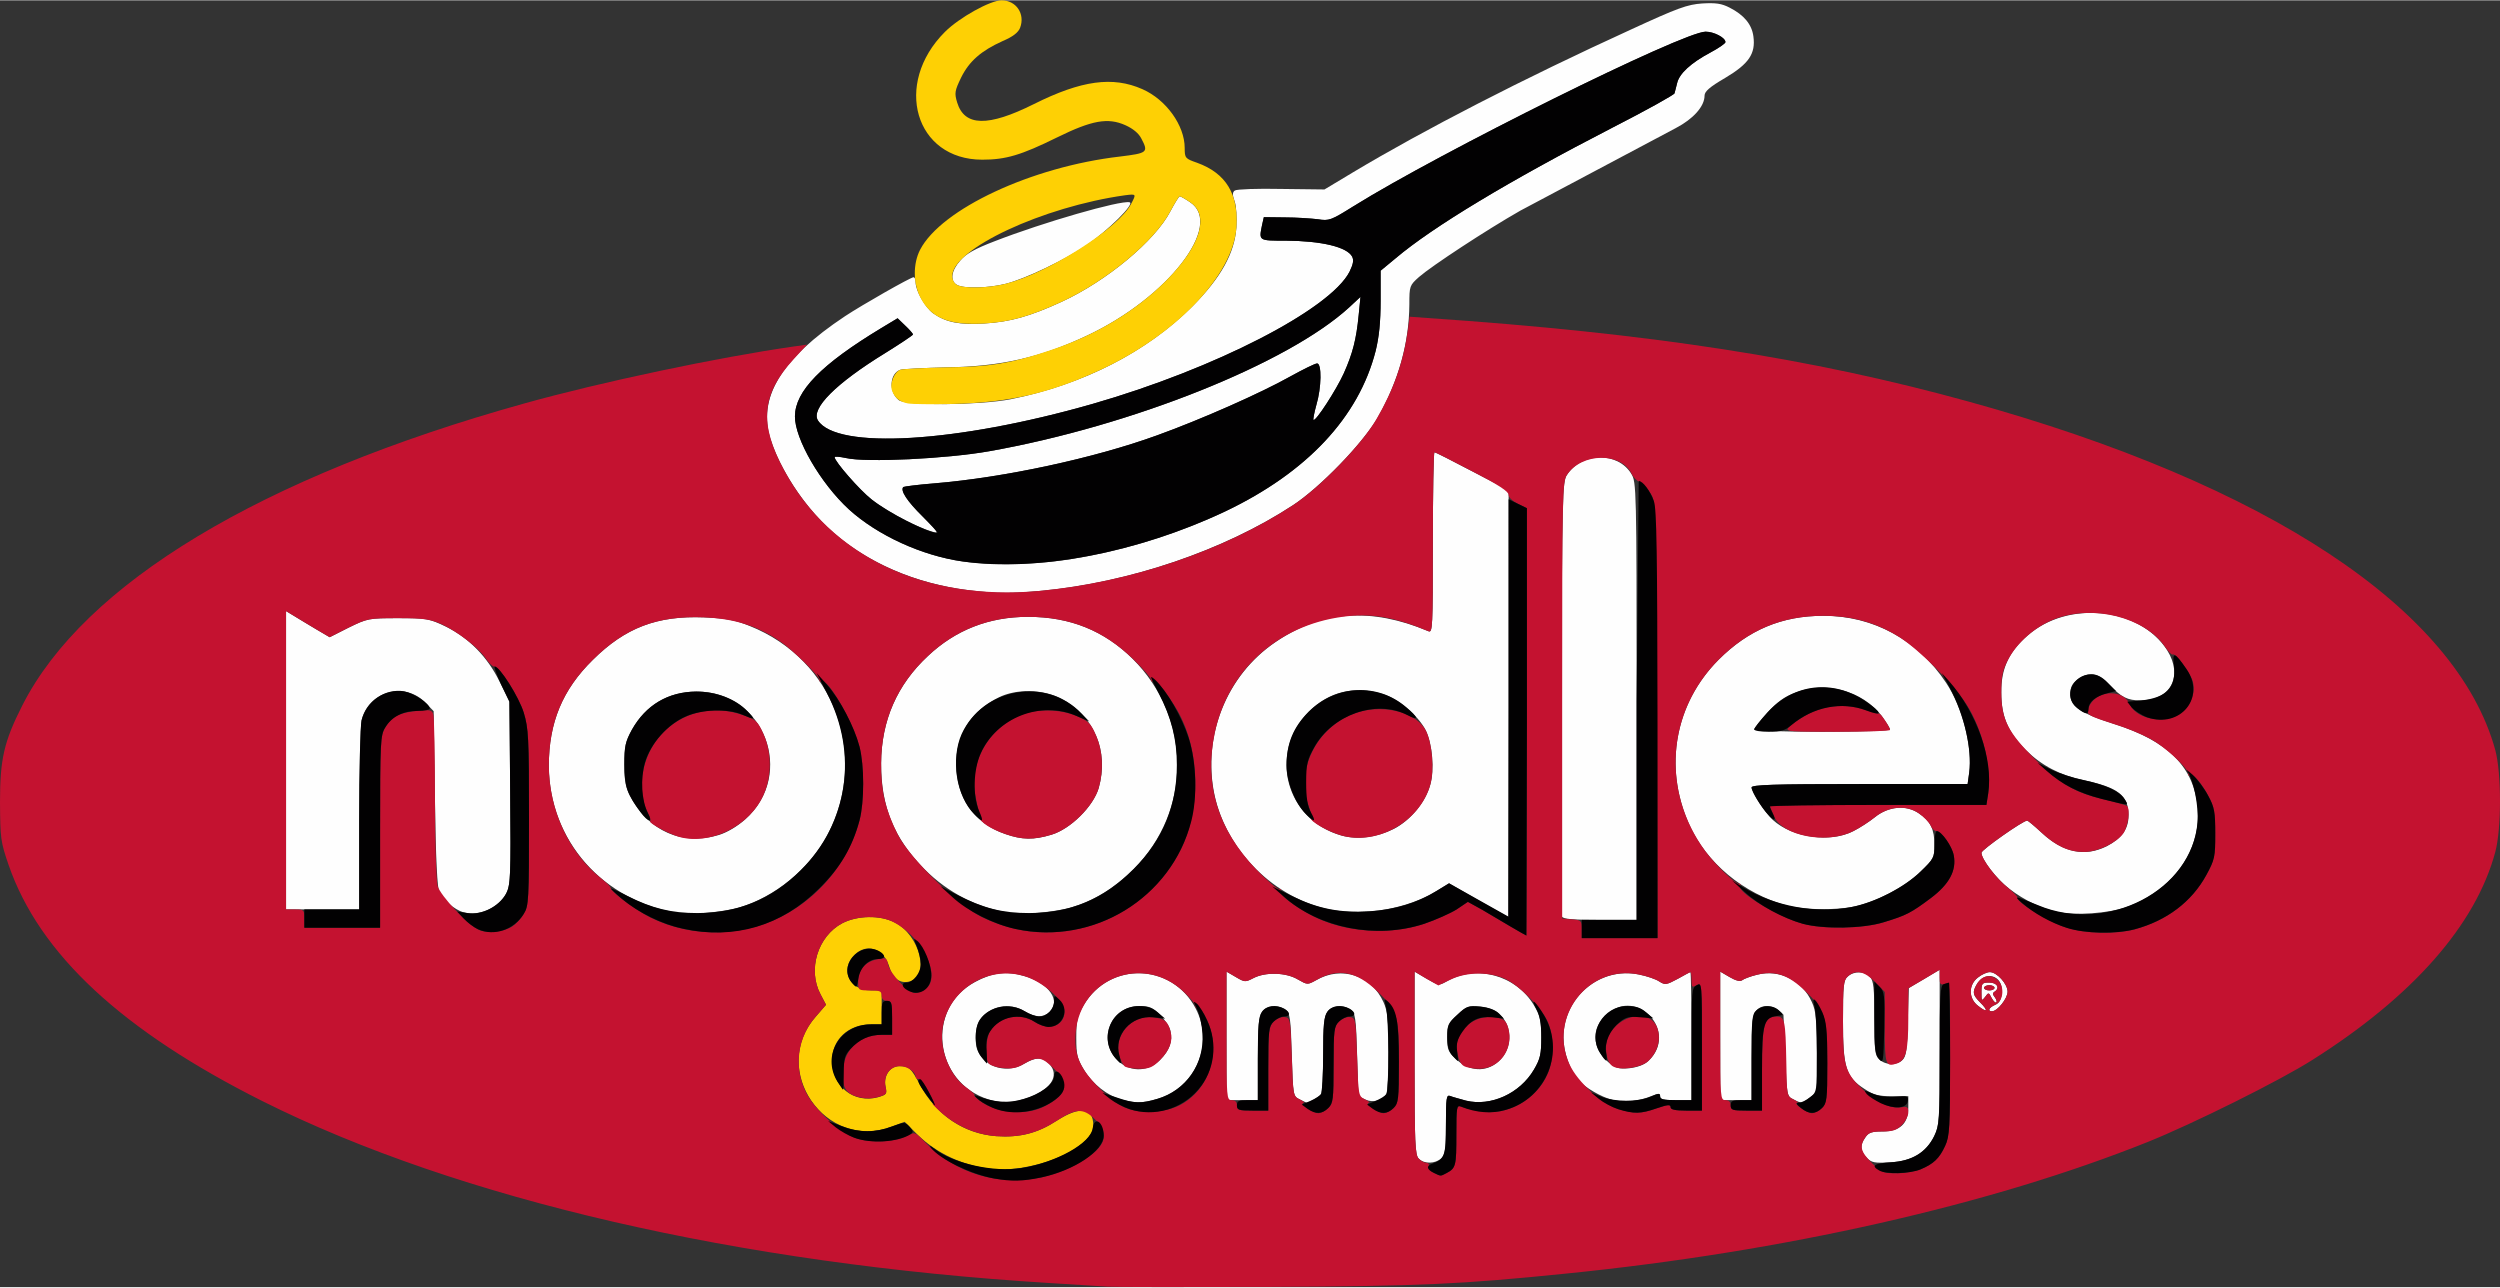 <svg xmlns="http://www.w3.org/2000/svg" width="800" height="412" viewBox="0 0 957 492.6"><rect x="0" y="0" width="957" height="492.6" fill="#333333" stroke="none"/><style>.A{fill:#fefefe}.C{fill:#c41230}.D{fill:#020102}</style><path d="M543.1 443.4c-1.4-1.3-1.6-6.1-1.6-36.6v-35l4.6 2.7c4.5 2.6 4.8 2.7 7.4 1.2 11.4-6.8 26.8-2.6 33.7 9 2.4 4.1 2.8 5.9 2.8 12.3s-.4 8.2-2.8 12.3c-5.4 9.2-16.5 14.2-26 11.9-2.4-.7-5.2-1.4-6.1-1.8-1.4-.5-1.6.7-1.6 10.8 0 9.9-.3 11.7-1.8 13.1-2.3 2.1-6.6 2.2-8.6.1zm30.3-37c5.6-4.7 5.9-13.4.6-18.4-1.6-1.5-4.1-2.4-7.4-2.8-4.5-.4-5.2-.2-8.7 3.1-3.6 3.2-3.9 4-3.9 8.7s.3 5.5 3.7 8.6c4.9 4.4 11 4.8 15.7.8zm141.2 36.7c-2.5-2.5-2.7-4.9-.5-7.9 1.2-1.8 2.5-2.2 6.5-2.2 6.7 0 9.9-3 9.9-9.2v-4.3h-6.3c-5.2 0-7.1-.5-10.5-2.8-7.1-4.6-8.2-8.1-8.2-26 0-13.6.2-15.6 1.8-17 2.4-2.2 6.5-2.1 8.5.1 1.4 1.5 1.7 4.2 1.7 15.9 0 12.6.2 14.2 2 15.8 2.4 2.2 6.7 2.3 8.8.1 1.4-1.3 1.8-4.2 2-14.6l.4-12.9 11.8-7v29.6c0 28.2-.1 29.9-2.1 34.1-3.1 6.4-8.5 9.6-16.9 10-5.9.4-7.1.1-8.9-1.7zm-336.3-22.4c-20.8-6.6-24-34.8-5.1-44.9 6.8-3.7 12.1-4.3 18.9-2.3 9.5 2.7 14.2 9.6 9.6 13.8-2.5 2.2-5.4 2.1-9.4-.3-3.9-2.4-8.8-2.6-12.8-.5-4.2 2.2-6 5.3-6 10.7 0 3.8.6 5.4 2.8 7.9 3.8 4.2 10.5 5.1 15.7 2 4.5-2.6 6.9-2.7 9.5-.1 4.6 4.6.5 10.6-9.2 13.5-6 1.7-8.9 1.8-14 .2zm51.2.1c-5.5-1.4-11.2-5.9-14.5-11.3-2.6-4.3-3-5.7-3-12.4 0-6.5.4-8.3 2.8-12.4 9.9-16.9 33.8-16.2 42.9 1.2 7.1 13.6.1 30.2-14.6 34.6-5.5 1.7-8.5 1.7-13.6.3zm14.5-15.1c3.8-3.8 5-7.4 4-11.4-.3-1.4-2.1-4.1-4-6-2.8-2.8-4-3.3-7.8-3.3-11.6 0-16.5 13.9-7.6 21.5 4.7 3.9 11.1 3.5 15.4-.8zm53.5 15c-2.5-1.2-2.5-1.4-3-17.1-.4-14.1-.7-15.9-2.4-17.2-3-2.1-7.2-1.7-9 .8-1.3 1.8-1.6 5.4-1.6 18V421h-12v-49.2l3.6 2.1c3.4 2 3.6 2 6.7.4 4.6-2.4 12.5-2.2 17 .5 3.7 2.1 3.7 2.1 7 .3 9.7-5.6 21.2-1.9 25.8 8.4 1.5 3.3 1.9 6.6 1.9 19 0 8.3-.4 15.5-.8 16.1-1.7 2.6-5.1 3.5-8 2.2l-2.7-1.3-.5-15.8c-.4-14.2-.7-16-2.4-17.3-3-2.1-7.2-1.7-9 .8-1.3 1.8-1.6 5.2-1.6 16.3 0 7.7-.4 14.5-.8 15.1-.6 1-4.5 3.4-5.4 3.4-.2 0-1.4-.6-2.8-1.3zm119.8.2c-4.2-1-10.4-4.6-13-7.5-3.3-3.7-5.8-10.8-5.8-16.4 0-15.4 14-27.1 28.8-24.1 3.1.6 6.6 1.8 7.9 2.7 2.2 1.4 2.7 1.3 7-1 2.5-1.4 4.7-2.6 4.9-2.6s.4 11 .4 24.5V421h-6c-4.6 0-6-.3-6-1.4 0-1.3-.5-1.3-3.2-.2-4.8 2-10.7 2.6-15 1.5zM631 406c11.6-10.9-4-28.4-15.9-17.9-6.1 5.3-5.8 13 .7 18.5 2.7 2.2 3.8 2.5 7.9 2.2 3.2-.4 5.7-1.3 7.3-2.8zm55.5 14.7c-2.5-1.2-2.5-1.5-3.1-16.7l-.7-15.7c-3.4-3.8-7.9-4.4-10.5-1.5-1.4 1.6-1.7 4.4-1.7 18V421h-12v-49.2l3.6 2.1c2.4 1.4 4 1.8 4.8 1.2.6-.5 3.2-1.5 5.7-2.1 8.6-2.2 17.3 2.2 21 10.5 1.5 3.3 1.9 6.6 1.9 19.2v15.2l-2.6 2c-3.1 2.4-3.1 2.5-6.4.8zm70.7-35.8c-3.7-2.8-3.7-8-.1-10.8 1.5-1.2 3.5-2.1 4.6-2.1 2.7 0 6.8 4.5 6.8 7.5 0 2.6-3.9 7.5-6 7.5-1.8 0-1.1-1.5 1.3-2.5 1.6-.7 2.3-2 2.5-4.7.6-6.7-6.6-8.7-9.8-2.8-1.5 2.8-1.3 3.8 1.6 6.7 3.2 3.2 2.6 4-.9 1.2zm5.2-3c-1.1-2.2-1.2-2.2-2.5-.4-1.3 1.7-1.4 1.6-1.4-1.8s.2-3.7 3-3.7c3 0 4.2 2.1 2 3.5-.8.5-.7 1.1.1 2.1.6.8.9 1.7.6 2s-1.1-.4-1.8-1.7zm1.1-3.9c0-.5-.9-1-2-1s-2 .5-2 1c0 .6.9 1 2 1s2-.4 2-1zm-165.6-27.3c-.2-.7-.3-38.4-.2-83.8.3-77.6.4-82.7 2.1-85.2 5.7-8.8 19.5-9 24.7-.4 1.9 3.1 2 5.6 2 87V352h-14c-10.5 0-14.2-.3-14.6-1.3zm-32.1-6.3l-11.1-6.4-4.9 3c-10.9 6.7-27.3 9.6-40.5 7.1-21.3-4.2-39.8-22.5-44.4-44-4.7-22.4 4.6-45.7 23.3-58.4 17.6-12.1 36.6-13.4 58.6-4.2 1.6.7 1.7-1.3 1.7-33.9 0-19 .3-34.6.6-34.6.4 0 6.9 3.3 14.5 7.3l13.9 7.2v81.8l-.2 81.6c-.2-.1-5.3-3-11.5-6.5zm-32.3-27.2c6.3-3.2 12.2-10.2 14-16.9 1.7-5.8.8-15.9-1.8-21-3-5.7-10.5-12-16.5-13.8-10.9-3.2-20.4-.9-28.2 6.8-15.6 15.7-8.9 41.4 12.5 47.4 6.1 1.7 13.4.8 20-2.5zM177.1 349c-3.1-1-7.1-4.3-8.9-7.5-.8-1.4-1.4-12.8-1.7-35.7l-.5-33.7-3-3.1c-8-8.4-21.9-4.6-24.6 6.6-.4 2.2-.9 19.3-.9 38.2V348h-28V233.8l3.3 2c1.7 1.1 5.5 3.3 8.3 5l5.1 3 7.3-3.7c7.2-3.5 7.6-3.6 18.9-3.6 11 0 11.9.2 18.2 3.2 8.9 4.4 15.9 11.5 20.6 21l3.8 7.7.3 34.8c.3 30.8.1 35.2-1.3 38.3-2.9 5.9-10.7 9.4-16.9 7.5zm82.9.4c-29.1-4.4-49.8-27.8-49.9-56.4 0-16.5 5.2-29.1 16.8-40.5 12.5-12.4 24.7-17 42.6-16.3 8.5.4 11.9 1 17.5 3.3 32.3 12.9 45.8 49.1 29.8 79.9-6.8 13-20.3 24-34.3 28-6 1.6-17.7 2.7-22.5 2zm15.2-29.9c3.2-1 6.9-3.2 10.1-6 19.4-17.4 7.2-49.1-18.8-48.9-10.8.1-19.3 5.2-24.6 14.6-2.5 4.6-2.9 6.3-2.9 13.3 0 6.3.5 8.9 2.2 12.1 7.2 13.5 19.9 19.1 34 14.9zM387 349.4c-12.8-2-23.9-7.6-33.1-16.8-11.6-11.6-16.7-24.1-16.6-40.6.1-16.3 6.1-30 17.9-41 10.6-10 23.4-15 38.3-15 16.1 0 29.2 5.3 40 16 22.7 22.6 22.9 58.1.5 80.5-7.5 7.5-15.5 12.3-24.5 14.9-6 1.6-17.7 2.7-22.5 2zm15.5-30c7.3-2.2 16-10.8 18.1-17.9 4-14.1-1.7-27.6-14.6-34.3-6.8-3.5-16.9-3.7-23.6-.4-10.7 5.2-16.3 14.1-16.4 25.8 0 12.5 7 22.5 18.7 26.5 6.6 2.3 10.9 2.4 17.8.3zM787.8 349c-6.2-1.3-12.9-4.5-18.5-8.8-4.9-3.7-10.8-11.3-10.8-13.9 0-1.1 15.9-12.3 17.5-12.3.3 0 2.7 2 5.4 4.5 8.3 7.8 16.7 9.5 25.1 5.3 5.7-3 8.3-6.6 8.3-11.7 0-7.8-3.9-10.8-17.4-13.6-8.8-1.9-15.8-5.5-21.9-11.5-6.8-6.7-9.4-12.8-9.4-22-.1-9.2 2.9-15.6 10-21.8 15.5-13.7 43.1-10.8 53.5 5.6 6.2 9.9 1.3 19.2-10.1 19.2-5.1 0-7.5-1.2-12.1-6.1-4.2-4.5-8.1-5.1-12.3-1.8-1.9 1.5-2.6 3-2.6 5.4 0 4.7 4 7.5 16.8 11.5 20.8 6.6 30.7 16.6 32 32.5 1.2 16.1-9.8 31.4-27.3 37.6-6.7 2.4-19.6 3.3-26.2 1.9zM684 346.5c-16.6-4.5-31-16.5-37.5-31.3-9.7-21.9-5.3-46.1 11.4-62.8 11.4-11.4 24.2-16.8 40.1-16.8 19.1 0 36.1 9.2 47 25.7 6.2 9.3 10.1 24.7 8.8 34.4l-.6 4.3h-41.3c-33.4 0-41.4.3-41.4 1.3 0 1.8 5.2 9.7 8.1 12.4 7.5 6.9 22.1 8.9 30.9 4.3 2.4-1.2 6.1-3.6 8.2-5.3 5.2-4.2 12-4.8 16.8-1.5 4.5 3 6 6.1 6 12.2 0 4.7-.3 5.3-5.4 10.2-6 5.8-17 11.6-25.4 13.3-7.1 1.5-19.5 1.3-25.7-.4zm39.5-67.4c0-.5-1.5-2.8-3.2-5.2-7.4-9.6-21.3-13.4-33-8.9-4.2 1.5-7 3.6-10.7 7.6-2.8 3.1-5.1 6-5.1 6.5s10.9.9 26 .9c15.2 0 26-.4 26-.9zm-352-53.2c-21.2-2.5-40.5-10.9-54.4-23.9-9.5-8.8-18.5-22.5-22.1-33.9-5.1-15.8 3.9-30.9 28.5-47.2 6.5-4.3 25.1-14.9 26.2-14.9.5 0 .8.9.8 2 0 3.2 3.7 9.6 6.7 11.8 5 3.5 10 4.5 19.7 3.9 9.8-.6 17.3-2.7 29.5-8.3 17.3-8 35.7-23.3 41.6-34.6 1.7-3.2 3.3-5.8 3.6-5.8s2.1 1 4 2.3c13 8.7-8.6 36.6-39.6 51.1-17.6 8.3-33 11.8-53.7 12.1-8.6.2-16.5.6-17.6.9-4.2 1.4-4.6 8.4-.7 11.6 2.7 2.3 31.1 2 42.9-.3 27.7-5.6 52.1-18.1 69.6-35.6 10.9-11 16.1-20.3 16.8-30.2.2-3.8 0-8.1-.7-10-.9-2.5-.8-3.5.1-4.1.7-.5 8.7-.8 17.8-.6l16.5.2 11-6.6c26.9-16.1 65.1-35.8 106.5-54.7 17.8-8.2 21.4-9.5 27.1-9.9 5.2-.3 7.4 0 10.5 1.6 5.5 2.8 8.5 6.4 9.1 11 .9 6.6-1.7 10.5-10.8 15.9-6 3.5-7.9 5.2-7.9 6.8 0 4.1-4.3 8.9-11 12.4L582 80.5c-13 7.4-34 21.2-38.8 25.4-3.6 3.2-3.7 3.5-3.7 10.5-.1 14.7-4.1 29.2-12.1 43.3-5.4 9.5-22.1 26.8-32.5 33.6-26.3 17.2-62.4 29.5-95.9 32.7-12.4 1.1-16.8 1.1-27.5-.1zm35.1-11.5c20.9-2.9 43-9.6 62.5-18.8 31.2-14.9 51-36 57.5-61.4 1.3-5.3 1.9-11 1.9-19.1v-11.6l5.8-4.8c14.2-12 43.4-29.6 83-50 12.9-6.6 23.5-12.5 23.7-13.1s.6-2.4 1-3.9c.8-3.6 5.2-7.7 12.7-11.7 3.2-1.7 5.8-3.5 5.8-4 0-1.7-4.4-4-7.6-4-8.6 0-101.7 46.2-134.9 66.9-8.5 5.3-9.2 5.6-13.5 4.9-2.5-.3-8.2-.7-12.6-.7l-8.1-.1-.7 3.1c-1.2 6-1.4 5.9 9.2 5.9 13.6.1 23.3 2.4 25.3 6.1.7 1.4.4 2.9-1 5.8-7.4 14.4-51.4 37.1-98.4 50.6-52 14.9-97.9 17.6-105.1 6.3-2.8-4.5 6.9-14.2 25.8-25.8 5.8-3.6 10.6-6.8 10.6-7.1s-1.3-1.8-3-3.4l-2.9-2.8-6.3 3.8c-23 13.9-32.9 24.1-33 33.7-.1 8.6 9.8 25.7 20.7 35.7 10.9 9.9 27.9 17.7 43.5 19.9 10.3 1.5 26 1.3 38.1-.4zm-52.1-11.8c-6.7-2.5-15.6-7.4-20.8-11.5-4.7-3.7-14.2-14.6-14.2-16.2 0-.4 1.9-.2 4.3.3 7.7 1.8 38.6.3 54.9-2.6 54.6-9.7 114.3-33.6 137.7-55l4.4-4.1-.7 7c-.9 9.3-2.3 14.7-5.7 22.3-2.8 6.2-10.8 18.6-11.6 17.8-.2-.2.3-2.8 1.1-5.7 2-6.7 2.1-15.9.3-15.9-.8 0-5.4 2.3-10.3 5-11.2 6.3-34 16.4-50.9 22.5-24.2 8.8-58.7 16.2-85.3 18.4-6.3.5-11.6 1.2-11.9 1.4-1.3 1.3 1.5 5.5 7.4 11.3 6.8 6.8 6.9 7 1.3 5zm11.8-93.7c-2.7-1.5-2.2-5.4 1.3-9.3 2.2-2.6 5.6-4.5 13.2-7.4 18.5-7.2 48-15.7 51.6-14.9 2.2.5-8.2 10.8-16.7 16.6-8.2 5.5-23.2 12.7-30.7 14.6-6.7 1.7-16.2 1.9-18.7.4z" class="A"/><path fill="#fed004" d="M377 447c-10.8-1.9-19.7-6.5-26.8-13.8l-3.9-3.9-4.9 1.8c-25.4 9.7-47.1-21.9-29-42.2l3.8-4.4-2.1-4c-5-9.4-1.1-22.2 8.3-27.2 5.8-3 14.5-3.2 20.1-.3 9.7 4.9 13.5 20.6 5.6 22.6-3.6.9-6.4-1.2-7.7-5.7-2.1-7-8.7-9.2-13.4-4.4-5.6 5.5-1.8 13.5 6.3 13.5h4.2v13h-4.1c-8.7 0-14.9 5.8-14.9 13.9 0 9.9 8.4 16.5 17.6 14 3.3-1 3.5-1.2 2.9-4-.9-4.1 1.6-7.9 5.3-7.9s4.4.7 7.8 7c6.2 11.7 16.9 18.9 29.3 19.8 9 .6 15.7-1.1 23.1-5.9 8.9-5.7 14-5.1 14 1.7 0 9.4-25 19.3-41.5 16.4zm-29.5-292.7c-3.1-.6-5-2.1-6-4.8-1-2.8.8-7.3 3.2-8.1 1.1-.3 9-.7 17.6-.9 16.6-.2 24.5-1.5 38.7-6.2 18-5.8 33.8-15.3 45.6-27.2 13-13.2 16.5-24.8 9-29.8-1.9-1.3-3.7-2.3-4-2.3s-1.9 2.6-3.6 5.8c-5.9 11.3-24.3 26.6-41.6 34.6-12.2 5.6-19.7 7.7-29.5 8.3-13.5.8-20.5-2-24.6-10-2.8-5.5-2.8-12.9-.1-18.2 8.1-15.6 42.7-31.8 76.5-35.7 10.6-1.3 11-1.6 8.2-6.9-1-2-3.2-3.8-6.1-5.1-6.7-3-12.8-1.9-26.2 4.7C390.8 59.3 385 61 376 61c-25.7 0-34.2-29-14.3-48.9C367.2 6.6 379.1 0 383.4 0c5.6 0 9.1 5.2 7.1 10.5-.7 1.8-2.7 3.4-6.7 5.1-8.2 3.7-12.8 7.7-15.9 14-2.4 5-2.6 5.9-1.5 9.5 2.8 9.2 11.8 9.4 29.4.6C414 30.6 426 29 437.3 34c9.1 4 16.2 13.9 16.2 22.5 0 3.9.2 4.1 4.8 5.7 11 4 15.9 12 15 24.8-1.3 18.2-23 40.9-51.9 54.4-19.5 9-34.7 12.5-56.4 13.1-8.2.2-16.1.1-17.5-.2zm37.5-45.8c16.4-4.2 43.2-21.3 48-30.6 2-3.8 2-3.8-2.2-3.3-31.6 4.4-66.3 20.6-66.3 31 0 1.3.8 2.8 1.8 3.3 2.5 1.5 12 1.3 18.7-.4z"/><path d="M424 492.4l-22.5-1.4c-118.6-7.3-226-32.1-300.8-69.5-53.9-27-85.6-56.4-97.4-90.5-3.1-9-3.2-10.3-3.3-24 0-16.5 1.5-23.2 8.5-37 23.6-46.7 91.5-87.6 191.9-115.6 29.6-8.3 74.8-17.8 103.5-21.9l5-.7-5.1 5.6c-12.3 13.4-13.3 24.7-3.6 42.5 17.8 33 53.9 50.1 97.4 46.2 34.6-3.2 70.6-15.3 97.3-32.8 10.4-6.8 26.2-23.1 31.9-32.8 6.7-11.4 10.5-22.2 12.2-34.7l.6-4.7 6.7.5c85.5 5.8 147.3 15.4 207.3 32C868 185.2 940.4 233.1 955.2 287c2.4 9 2.4 30 0 39-7.5 28-31.7 55.4-70 79.6-12.4 7.9-45.6 24.4-63 31.4-60.2 24.1-139.2 42-222.7 50.4-40.4 4.1-55.3 4.8-113 5.1-31.6.1-59.7.1-62.5-.1zm-25.4-41.8c7.7-1.7 15.3-5.3 20.4-9.7 4.7-4.2 4.8-8.1.1-12.6-4.4-4.3-7.2-4.2-14.6.6s-14.1 6.5-23.1 5.9c-7.9-.6-15.4-3.9-21.5-9.4-2.1-1.9-3.4-3.3-2.8-3 .7.3 0-1.7-1.5-4.4-1.4-2.7-3.2-5-3.8-5-.7 0-1.3-.4-1.3-.9 0-1.9-3.2-4.1-6-4.1-3.9 0-6.4 3.7-5.5 7.9.6 2.7.4 3-2.9 3.9-2.3.7-4.9.7-7.6 0-5-1.3-6.4-4-5.7-11.1.7-7.5 6.7-12.7 14.7-12.7h4v-6.5c0-5.8-.2-6.5-2-6.5-1.3 0-2-.7-2-2 0-1.7-.7-2-4.5-2-4.4 0-4.5 0-4.5-3.4 0-4.4 2.6-7.5 7.2-8.5 3.5-.8 3.7-.7 4.3 2.1.8 3.5 7.7 10.8 10.3 10.8 1 0 2.8-.7 4-1.6 6.2-4.3-.9-19.6-12-25.4-5.3-2.9-14.2-2.7-19.9.3-9.4 5-13.3 17.8-8.3 27.2l2.1 4-3.8 4.4c-7.2 8-8.7 19.7-3.8 29.3 3.2 6.4 13.1 15.4 19.1 17.4 5.9 1.9 14.8 1.5 19.5-.9 3-1.6 3-1.6 6.9 2.4 11.7 12 28.1 16.9 44.5 13.5zm155.2-1.7c3.5-1.9 3.7-2.7 3.7-14.8 0-10.4.1-11.3 1.8-10.6.9.4 4 1.2 6.7 1.7 10.4 2.2 22.1-4.1 26.5-14.4 2.6-6.1 2.4-15.1-.4-20.6-2.7-5.2-10.6-13-15.5-15.4-6.2-3-15.1-3-21.4.1l-4.6 2.2-4.6-2.6-4.5-2.7v35c0 30.5.2 35.3 1.6 36.6.8.9 2.2 1.6 2.9 1.6.8 0 1.2.6.9 1.3-.3.8.5 1.8 1.8 2.5 3 1.4 2.6 1.4 5.1.1zm181.4-1.4c5-2.1 7.2-4.2 9.4-9 1.7-3.6 1.9-7 1.9-33.3 0-28.9 0-29.3-2-28.7-1.7.5-2 .2-2-2.4v-3l-6 3.6-6 3.5v11.4c0 12.5-.9 16-4.2 17.3-4.5 1.6-4.8.7-4.8-13.7v-13.6l-3.7-3.8c-4.1-4.2-7.5-4.9-10.5-2.1-1.6 1.4-1.8 3.4-1.8 17 0 17.6.7 19.9 8.3 26.9 4.8 4.5 10.4 6.9 14.3 6.1 2-.3 2.4 0 2.4 2 0 1.3-1.1 3.5-2.5 4.8-1.9 2-3.4 2.5-7.4 2.5s-5.3.4-6.5 2.2c-2.4 3.4-1.9 5.5 2.4 9.8 3.7 3.7 4.4 4 9.5 4 3.1 0 7.2-.7 9.2-1.5zm-335.6-24c8.9-4.5 9.9-8.5 3.9-14.5-4.6-4.6-6.4-4.9-11.5-1.9-2.8 1.7-4.6 2-8.2 1.6-2.5-.2-4.9-1.1-5.4-1.8-1.5-2.3-1-9.8.7-12.5 3.6-5.4 11.5-7 16.9-3.4 5.5 3.7 11.5 1.6 11.5-3.9 0-4.2-8.5-11.6-15.5-13.6-16.3-4.8-32.9 8.7-31.3 25.4.7 6.8 4.3 13.8 9.1 17.2 2.2 1.6 3.6 2.9 3.2 2.9s.4 1 1.9 2.1c6.2 4.9 17.6 6 24.7 2.4zm51.9-.5c11.5-5.9 16.2-20.5 10.5-32.8-1.4-3-2.9-5.1-3.5-4.7s-.9.2-.8-.4c.2-.5-1.9-3-4.5-5.5-15.3-14.6-39.5-5.6-41.4 15.3-.8 8.7 1.5 14 9.3 21.8 4.5 4.4 7.6 6.6 11.1 7.7 5.9 1.9 13.9 1.3 19.3-1.4zm57 1c1.8-1.8 2-3.3 2-16.5 0-13.3.2-14.7 2.1-16.6 1.1-1.1 3-1.9 4.2-1.7 2.1.3 2.2.8 2.7 15.3.5 14.7.5 15 3 16.2 1.4.7 2.1 1.3 1.5 1.3-1.8.1 3.7 4 5.6 4 1 0 2.8-.9 3.9-2 1.8-1.8 2-3.3 2-17.6 0-18.1-.4-19.4-8.3-27.1-8-7.7-15.2-9-23.4-4.2-3.3 1.8-3.3 1.8-7-.3-4.5-2.7-12.4-2.9-17-.5-3.1 1.6-3.3 1.6-6.7-.4l-3.6-2.1v24.6c0 23.9.1 24.6 2 24.6 1.3 0 2 .7 2 2 0 1.8.7 2 6 2h6v-16c0-14.8.2-16.2 2.1-18.1 1.1-1.1 3-1.9 4.2-1.7 2.1.3 2.2.8 2.7 15.3.5 14.7.5 15 3 16.2 1.4.7 2.1 1.3 1.5 1.3-1.8.1 3.7 4 5.6 4 1 0 2.8-.9 3.9-2zm125.8.1c4.1-1.4 5.2-1.5 5.2-.4 0 .9 1.6 1.3 6 1.3h6v-24.5c0-24.3 0-24.6-2-23.5-1.8 1-2 .8-2-2 0-1.6-.2-3-.4-3s-2.4 1.2-4.9 2.6c-4.3 2.3-4.8 2.4-7 1-1.3-.9-4.8-2.1-7.9-2.7-19.3-3.9-34.9 16.5-26.4 34.6 3 6.5 12.3 15 18.5 16.9 6.1 1.9 8.6 1.9 14.9-.3zm63.2-.1c1.8-1.8 2-3.3 2-17 0-17.8-.8-20.4-8.4-27.7-6.5-6.3-11.6-8-18.5-6.3-2.5.6-5.1 1.6-5.7 2.1-.8.6-2.4.2-4.8-1.2l-3.6-2.1v24.6c0 23.9.1 24.6 2 24.6 1.3 0 2 .7 2 2 0 1.8.7 2 6 2h6v-15.8c0-17.2.8-20.2 5.5-20.2 3.2 0 3.5 1.3 3.8 17.5.2 12.7.2 13 2.7 14.2 1.4.7 2.1 1.3 1.5 1.3-1.8.1 3.7 4 5.6 4 1 0 2.8-.9 3.9-2zm60.6-40.3c-2.9-2.9-3.1-3.9-1.6-6.7 1.8-3.4 4.8-4.4 7.6-2.5 3.4 2.2 3.1 8.5-.3 10-2.4 1-3.1 2.5-1.3 2.5 2.1 0 6-4.9 6-7.5 0-3-4.1-7.5-6.8-7.5-1.1 0-3.1.9-4.6 2.1-3.6 2.8-3.6 8 .1 10.8 3.5 2.8 4.1 2 .9-1.2zm5.5-2.1c-.8-1-.9-1.6-.1-2.1 2.2-1.4 1-3.5-2-3.5-2.8 0-3 .3-3 3.7s.1 3.5 1.4 1.8c1.3-1.8 1.4-1.8 2.5.4.7 1.3 1.5 2 1.8 1.7s0-1.2-.6-2zM634.3 275.8c-.3-81.8-.3-83.4-2.3-86.8-1.2-1.9-3-3.9-4.2-4.5-1.2-.5-2.6-2-3.2-3.2-3.9-8.4-19.2-8.2-24.8.4-1.7 2.6-1.8 7.4-1.8 86.3v83.5l3.8.3c3.5.3 3.7.5 3.7 3.8v3.4h29l-.2-83.2zm-49.8.4v-81.8l-3.5-1.7c-2-1-3.5-2.4-3.5-3.4 0-1.3-4-3.9-13.9-9-7.6-4-14.1-7.3-14.5-7.3-.3 0-.6 15.6-.6 34.6 0 32.6-.1 34.6-1.7 33.9-13.1-5.5-22.2-7-33-5.5-24.9 3.4-43.8 20.6-48.8 44.5-4.1 19.6 1.1 36.7 15.9 52.2 4.4 4.5 8.4 7.9 8.9 7.6.6-.3.7-.1.3.5-.8 1.3 5.5 6.2 12.6 9.8 12.2 6.2 29 7.4 42.5 2.9 4.4-1.5 10-4 12.4-5.5l4.3-2.9 5.6 3.1 11 6.5c3 1.8 5.6 3.2 5.8 3.3.1 0 .2-36.8.2-81.8zm-388.4 78.3c1.4-.9 3.4-3 4.4-4.8 1.9-3 2-5.3 2-36.8 0-30.9-.2-34.2-2-40.2-2-6.4-9.3-17.7-11.4-17.7-.6 0-2-1.4-3.1-3-2.6-4-10.7-10.3-17-13.2-4.3-1.9-6.7-2.3-16.6-2.3-11.3 0-11.7.1-18.9 3.6l-7.3 3.7-5.1-3-11.6-7V348h3.5c3.3 0 3.5.2 3.5 3.5v3.5h29v-36.7c0-34.7.1-37 2-40 2.5-4.2 5.3-5.6 12.2-6.3 5.1-.5 5.7-.4 6.2 1.5.3 1.1.6 15.5.6 32 0 16.6.5 31.6 1 33.5 1.1 3.8 11.8 15.2 16 16.9 3.3 1.4 9.4.7 12.6-1.4zm89.7 1c20.4-4.3 37.8-21 43.2-41.5 1.9-7.1 1.9-21 0-28.3-2.5-9.7-12.3-26.5-14.6-25.1-.5.3-.8.2-.7-.3.4-1.2-10-11.5-15.2-15-8.7-5.9-17.4-8.6-29-9.1-17.9-.7-30.1 3.9-42.6 16.3-11.6 11.4-16.8 24-16.8 40.5.1 17 7.6 33.2 20.1 43.2 1.9 1.5 3.5 3 3.5 3.5.3 1.6 9.5 8.5 15.3 11.4 11.2 5.5 24.2 7.1 36.8 4.4zm126.9 0c16.8-3.5 31.5-14.9 39.2-30.2 8-15.9 7.5-38.2-1.1-53.3-3.8-6.5-8.3-12.1-9.4-11.4-.5.3-.8.1-.7-.4.2-.5-2.9-4.1-6.7-7.8-11.5-11.2-24.3-16.4-40.5-16.4-14.9 0-27.7 5-38.3 15-11.8 11-17.8 24.7-17.9 41-.1 10.7 1.6 17.8 6.4 27.4 4.5 8.9 22.9 27 32.1 31.5 12 5.8 24.2 7.3 36.9 4.6zm404.5.1c12.2-3.3 21.8-10.5 27.4-20.8 3.2-5.9 3.4-6.9 3.4-15.8 0-8-.4-10.2-2.4-14-2.8-5.4-6.1-9.1-7.3-8.4-.5.3-.7.2-.6-.3.5-1.5-6.6-8.5-12.4-12.3-3.3-2.2-10.3-5.2-16.2-7-9.3-3-10.3-3.5-9.8-5.4 1.7-7.3 13-8.7 16-2.1 2.8 6.1 14.4 7.8 20.1 2.9 3.5-2.9 5.1-7.6 4-11.7-.9-3.1-6.8-11.1-7.7-10.3-.3.3-1.6-1-2.9-2.9-7.7-11.3-27.7-16.4-42.4-10.6-7.2 2.8-14.3 8.9-17.7 15.5-2.2 4.2-2.6 6.4-2.6 12.6 0 10.2 2.6 15.3 12.9 25.5 9.6 9.5 15.3 12.8 26.4 15.4 4.5 1 8.5 2.2 8.8 2.5 1.4 1.3.4 7.9-1.4 10.5-2.7 3.7-9.9 7.1-15 7.1-5.9 0-10.7-2.2-16.4-7.5-2.7-2.5-5.1-4.5-5.4-4.5-1.6 0-17.5 11.2-17.5 12.3 0 2.4 5.6 9.8 9.9 13.2 2.3 1.9 4.1 3.7 4 4.2-.4 1.6 12.2 9.3 18.4 11.2 7.4 2.4 19 2.7 26.4.7zm-96.1-2.7c8.6-2.6 10.5-3.6 18.1-9.3 7-5.3 9.8-10.5 8.7-16.3-.7-3.6-4.8-9.3-6.8-9.3-.6 0-1.6-1-2.1-2.2-.6-1.2-2.6-3.3-4.5-4.6-4.8-3.3-11.6-2.7-16.8 1.5-2.1 1.7-5.8 4.1-8.2 5.3-10 5.2-27.4 1.9-30.5-5.8-.8-1.9-1.5-3.6-1.5-3.8s18.6-.4 41.4-.4h41.5l.7-4.5c1.4-9.8-2.2-24.5-8.4-34.1-5.1-7.9-17.7-20.5-25.4-25.5-8.8-5.6-18.2-8.3-29.3-8.3-15.9 0-28.7 5.4-40.1 16.8-19.9 20-22 50.3-5.1 73.3 3.9 5.3 11.8 12.9 13 12.5.5-.1.6.2.3.7-1.5 2.3 14.5 12 24.1 14.6 7.8 2.2 22.9 1.9 30.9-.6zm-160.8 55c-2-1.1-3.3-6.7-2.3-9.8 2-6.3 8.2-9.9 15-8.7 2.8.6 3.6 1.3 4.4 4.1 2.1 7.9-3.4 15.5-11.2 15.5-2.3 0-5-.5-5.9-1.1zm-129.6.3c-.7-.5-1.7-2.3-2.2-4.1-2.2-7.9 4.5-15.7 12.9-14.8 4.4.5 5.7 1.5 6.7 5.5 1 3.5-.4 7.2-4.1 10.9-2.7 2.7-4 3.3-7.6 3.3-2.4 0-5-.4-5.7-.8zm186.6-.2c-2.4-1.5-3.3-7.3-1.8-11 3.7-8.9 16.5-11.2 19-3.4 1.4 4.2 0 9.1-3.5 12.4-2.7 2.6-10.9 3.8-13.7 2zm142.2-30c0-.5.9-1 2-1s2 .5 2 1c0 .6-.9 1-2 1s-2-.4-2-1zm-246-58.3c-5.2-1.5-12.2-5.5-11.6-6.6.3-.4-.2-2.7-1.1-5.2-5-14.3 4.2-31.1 19.5-35.5 10.2-3 22.3.5 25.6 7.3 2.4 5 3.2 15.1 1.6 20.6-3.9 14-20.2 23.3-34 19.4zm-254 .4c-4-1.3-11.2-5.2-10.6-5.8.3-.3-.1-1.8-.9-3.3-4.5-8.7-2.4-21.6 5-29.8 7.9-8.8 20.1-11.7 31.7-7.5 4.6 1.6 5.4 2.3 7.5 7 3.2 7 3.3 16.1.2 23.2-5.2 12.2-20.8 19.9-32.9 16.2zm125.5-.9c-5.8-2-10-4.7-10-6.5 0-.6-.7-3.8-1.4-7.1-2.9-13 4-26.2 16.6-31.8 6.1-2.7 15.6-2.6 22.1.2 4.4 1.9 5.3 2.8 7.2 7.3 2.7 6.1 3 13.3 1.1 20.2-2.1 7.1-10.8 15.7-18.1 17.9-6.8 2-11.2 2-17.5-.2zm299.9-41.1c.9-1 3.9-3 6.7-4.6 6.7-3.6 14.8-4.4 22-2 3 1 5.6 1.7 5.8 1.6.4-.3 4.1 5.1 4.1 6.2 0 .4-9.1.7-20.2.7-19.5 0-20.1-.1-18.4-1.9z" class="C"/><path d="M380.5 451c-8.9-1.6-20.6-7.3-24.2-11.8-.8-1-.2-.8 1.5.5 7.2 5.6 22.8 9 33.2 7.3 13.3-2.1 26.7-9.6 27.3-15.3.6-4.8 4.2-2.3 4.2 2.9 0 5.8-11.2 13.3-23.9 16-7.2 1.5-11.2 1.6-18.1.4zm168.3-2.2c-2.7-1.3-2.9-2.6-.5-3.5 4.7-1.7 5.2-3 5.2-15.1 0-10.1.2-11.3 1.6-10.8.9.4 3.7 1.1 6.1 1.8 9.5 2.3 20.6-2.7 26-11.9 2.4-4.1 2.8-5.9 2.8-12.3 0-5.3-.6-8.5-1.9-10.9-2.6-4.9-.1-2.8 3 2.5 8.1 13.8 1 31.6-14.6 36.1-5.4 1.6-11.3 1.2-17.2-1.2-1.7-.7-1.8.2-1.8 10.6 0 12.1-.2 12.9-3.7 14.8-2.5 1.3-2.1 1.3-5-.1zm170.5-.9c-3.2-1.8-1.9-2.7 4.6-3.1 8-.5 13.4-3.8 16.5-10 2-4.2 2.1-6 2.1-31 0-23.3.2-26.7 1.6-27.2.9-.3 1.8-.6 2-.6s.4 13.2.4 29.3c0 26.2-.2 29.6-1.9 33.2-2.2 4.8-4.4 6.9-9.4 9-4.1 1.7-13.3 2-15.9.4zM327 435.4c-2.2-.8-5.3-2.6-7-3.9l-3-2.5 5.3 2c6.6 2.5 12.8 2.5 19.1.1 4.9-1.8 5-1.8 6.8.1 1.5 1.7 1.5 2.1.3 2.9-4.9 3-15 3.7-21.5 1.3zm54.8-10.8c-2.3-.7-5.4-2.4-7-3.6-1.9-1.6-2.2-2.1-.8-1.6 6.7 2.5 12.1 2.9 17.7 1.2 6.4-1.8 11.8-5.8 11.8-8.7 0-2.5 1.6-2.4 3 0 1.6 3.1 1.2 5.6-1.2 7.8-5.9 5.4-15.8 7.4-23.5 4.9zm50.7-.1c-2.5-.8-5.8-2.6-7.5-3.9l-3-2.4 5.5 1.8c6.7 2.3 9.2 2.4 15.6.5 10.9-3.2 18-13.4 17.2-24.9-.2-3.4-1.1-7.6-2.1-9.5-1.5-3-1.5-3.2 0-2 .9.8 2.7 3.7 3.9 6.4 4.2 8.9 2.8 19.3-3.4 26.5-6.4 7.5-16.9 10.5-26.2 7.5zm68.1-.1l-2.3-1.7 3.3-1.4c1.8-.8 3.7-1.9 4.1-2.6s.8-7.5.8-15.2c0-11.1.3-14.5 1.6-16.3 1.6-2.4 5.3-2.9 8.5-1.2 2.5 1.4 2.4 3-.1 3-1.1 0-2.9.9-4 2-1.8 1.8-2 3.3-2 16.5s-.2 14.7-2 16.5c-2.4 2.4-4.8 2.5-7.9.4zm25 0l-2.3-1.7 3.3-1.4c1.8-.8 3.7-1.9 4.1-2.6 1.1-1.7 1-29.6-.2-33.5-.7-2.8-.7-3.2.5-2.2 3.6 3 4.5 7.5 4.5 23.4 0 14.3-.2 15.8-2 17.6-2.4 2.4-4.8 2.5-7.9.4zm93.9.1c-2.5-.8-5.8-2.6-7.5-4l-3-2.5 4 1.7c5.1 2 13.9 2.1 18.8 0 3.2-1.4 3.7-1.4 3.7-.1 0 1.1 1.4 1.4 6 1.4h6v-21.5c0-20.4.1-21.5 2-22.5 2-1.1 2-.8 2 23.5V425h-6c-4.4 0-6-.4-6-1.3 0-1.1-1.1-1-5.2.4-6.3 2.2-8.8 2.2-14.8.4zm69.9-.5c-1.9-1.5-2-1.9-.8-2 .9 0 2.8-.9 4.3-2.1 2.6-2 2.6-2.1 2.6-16.7 0-8.1-.4-16.2-.9-18-1.3-4.5.6-3.1 3 2.2 1.5 3.4 1.9 6.6 1.9 19.4 0 13.9-.2 15.4-2 17.2-2.5 2.5-5.1 2.5-8.1 0zm-215.9-1c0-1.7.7-2 4-2h4v-15.8c0-12.6.3-16.2 1.6-18 1.6-2.4 5.3-2.9 8.5-1.2 2.5 1.4 2.4 3-.1 3-1.1 0-2.9.9-4 2-1.8 1.8-2 3.3-2 18v16h-6c-5.3 0-6-.2-6-2zm189 0c0-1.7.7-2 4-2h4v-16.3c0-14.6.2-16.6 1.8-18 2.4-2.2 6.6-2.2 8.8.1 1.7 1.6 1.7 1.7-.9 2-5 .6-5.7 3.1-5.7 20.4V425h-6c-5.3 0-6-.2-6-2zm57.5-.8c-2.2-1.1-4.6-2.6-5.4-3.5-1.2-1.6-1.1-1.6 2.5-.1 2.5 1 5.5 1.4 8.7 1.1 4.4-.4 4.8-.3 4.5 1.7-.4 2.8-5.1 3.2-10.3.8zm-365.5-3.4c-3-4.1-3.7-5.8-2.2-5.8.4 0 1.9 2.3 3.3 5 1.5 2.8 2.5 5 2.3 5s-1.7-1.9-3.4-4.2zm-34-5c-6-9.9 1.1-21.8 12.9-21.8h4.1v-4.5c0-3.8.3-4.5 2-4.5 1.8 0 2 .7 2 6.5v6.5h-4c-4.7 0-8.5 1.7-12 5.5-2.1 2.3-2.5 3.6-2.5 9.1 0 3.5-.1 6.4-.3 6.4-.1 0-1.1-1.5-2.2-3.2zm55.1-9.4c-2.6-3.3-2.8-10.9-.5-14.2 3.6-5.2 11.5-6.7 17.2-3.2 1.8 1.1 4.3 2 5.6 2 2.9 0 5.6-2.9 5.6-6 0-2.2.1-2.3 2-.5 4.1 3.7 1.4 10.5-4.1 10.5-1.3 0-3.7-.9-5.4-2-5.5-3.6-13.3-2-16.9 3.6-1.3 1.8-1.7 4.1-1.4 7.5.1 2.7.2 4.9.1 4.9s-1.1-1.2-2.2-2.6zm51.6.8c-7.1-7.8-1.6-20.2 8.8-20.2 3.2 0 5.2.7 7.2 2.4l2.8 2.4-4.5-.5c-8.4-.9-15.3 6.8-13 14.6 1 3.6.9 3.7-1.3 1.3zm292.1.1c-1.5-1.7-1.8-4-1.8-15.9v-13.8l2 2c1.9 1.9 2 3.1 1.8 15.8-.3 13.2-.4 13.7-2 11.9zm-163.4-1.4c-1.3-1.5-1.9-3.6-1.9-7.1 0-4.5.4-5.3 3.9-8.5 3.5-3.3 4.2-3.5 8.8-3.1 3.2.3 5.7 1.3 7 2.6l2 2-4.3-.5c-5.4-.5-8.6 1.1-11.7 5.7-1.8 2.7-2.3 4.4-1.9 7.3.3 2 .4 3.7.3 3.7-.2 0-1.1-.9-2.2-2.1zm56.5-1.1c-4.7-7.6 1.3-17.8 10.5-17.8 3.3 0 5.2.6 7.2 2.4l2.8 2.3-4.9-.4c-4.1-.4-5.5-.1-7.8 1.7-3.9 3.1-6 7.7-5.4 11.7.7 4.1.2 4.2-2.4.1zm-265.1-23.9c-2.2-1.2-2.3-2.9-.3-2.9 2.5 0 5.5-3.8 5.5-7 0-1.7-.7-4.7-1.5-6.7-1.4-3.3-1.4-3.4.2-2.2 2.5 2.1 5.3 8.9 5.3 13.1 0 5.4-4.7 8.4-9.2 5.7zm-21-2.6c-5.8-6.4 2.6-16.4 10.3-12.3 2.6 1.5 2.4 3-.5 3-3.6 0-6.8 3.1-7.5 7.4-.6 3.7-.6 3.8-2.3 1.9zm279.2-20.8V352h21v-84l.8-84c1.6 0 4.4 3.8 5.8 7.7 1.1 3.1 1.3 19.2 1.4 85.6V359h-29v-3.5zm-27-.8l-11-6.5-5.6-3.1-4.3 2.9c-2.4 1.5-8 4-12.4 5.5-18.3 6-40.2 1.8-54-10.6l-4.2-3.7 7.8 3.8c9.9 4.8 18.4 6.4 29.6 5.7 9.6-.6 18.1-3.2 25.4-7.7l4.9-3 22.8 12.8V191l7 3.4v81.8l-.2 81.8c-.2-.1-2.8-1.5-5.8-3.3zm-395.5.9c-1.6-.7-4.1-2.6-5.5-4.1l-2.5-2.7 4 .6c5.3.9 12-2.5 14.7-7.4 1.7-3.3 1.9-5.8 1.6-38.5l-.3-35-3.2-6.7c-1.8-3.8-2.8-6.8-2.4-6.8 1.9 0 9.3 11.8 11.1 17.7 1.8 6 2 9.3 2 40.2 0 31.5-.1 33.8-2 36.8-3.7 6.1-11.4 8.7-17.5 5.9zm78.5-.2c-8.1-1.7-17-6.1-23.4-11.4-2.6-2.2-4.5-4-4.2-4 .4 0 3.3 1.3 6.4 2.9 9.3 4.7 16.7 6.5 26.7 6.5 15.7-.1 28.4-5.3 39.5-16.4 18.2-18 22.1-44.6 10-67.9l-3.9-7.6 4 4.5c5 5.7 10.4 16 12.4 23.6 1.9 7.3 1.9 21.2 0 28.4-2.7 10.1-7.3 18-15.4 26-14.4 14.3-32.5 19.7-52.1 15.4zm127.3.1c-8.4-1.8-18.5-6.9-24.2-12.2l-4.6-4.2 6.5 3.4c9.8 5 17.2 6.9 27.5 6.9 16-.1 28.5-5.3 40-16.9 11.1-11.1 16.5-24.1 16.5-39.8 0-9.9-2.1-18.1-7-27.6-3.4-6.5-3.6-7-1.3-5 4.5 4.3 10.3 14.3 12.8 22.2 3 9.3 3.4 22.9 1 32-7.6 29.4-37.5 47.6-67.2 41.2zm402.5-.4c-6.3-2-12.7-5.6-17.3-9.6-3.3-2.9-3-2.8 6.2.9 26.5 11.1 59-5.8 61-31.7.5-6.4-1.5-16.3-4-19.7-.6-.8.4-.1 2.2 1.5 1.8 1.7 4.5 5.3 5.9 8 2.4 4.4 2.7 6.2 2.7 14.5 0 8.9-.2 9.9-3.4 15.8-5.6 10.3-15.2 17.5-27.4 20.8-7.2 1.9-19 1.7-25.9-.5zm-674.8-3.6V348h21v-34.2c0-18.9.4-36 .9-38.1 1.8-7.4 9-12.4 16.3-11.2 3.7.7 9.8 4.7 9.8 6.6 0 .5-2 .9-4.5.9-5.7 0-10 2.2-12.5 6.3-1.9 3-2 5.3-2 40V355h-29v-3.5zm573.6 2c-7.5-2.1-16.8-7.1-22.2-12.1l-4.9-4.5 4.4 2.7c11.9 7.2 27.9 10.1 41.3 7.5 9.1-1.8 20.1-7.4 26.4-13.5 5.2-5 5.4-5.4 5.4-10.4 0-2.9.4-5.2.9-5.2 1.8 0 5.9 5.9 6.5 9.3 1.1 5.8-1.7 11-8.7 16.3-7.6 5.7-9.5 6.7-18.1 9.3-8 2.5-23.1 2.7-31 .6zm-444.9-42.7c-5.1-6.9-6.2-9.9-6.2-18.3 0-7 .4-8.7 2.9-13.3 5.3-9.4 13.8-14.5 24.6-14.6 7.6 0 15.1 2.8 19.6 7.5 3.2 3.3 3 3.5-2.1 1.3-5.5-2.3-15.3-2-21.4.7-7 3-13.6 10.4-15.7 17.7-1.8 6.2-1.3 14.5 1.1 19.3 2.1 3.9.2 3.7-2.8-.3zm127.7.7c-6.8-6.8-9-21.2-4.8-30.6 8.2-17.8 32.5-22 45.9-7.9l3 3.1-4.8-2.1c-13.7-6.1-30.7.6-36.8 14.3-2.8 6.3-3.1 16.2-.6 22 1.9 4.4 1.5 4.6-1.9 1.2zm127 0c-4.1-4.1-7.4-12.3-7.4-18.6 0-8.4 2.5-14.6 8.5-20.6 10.4-10.3 26.4-11.1 37.3-1.7 4.8 4 4.9 5.4.4 3-11.8-6.1-28.7-.2-35.7 12.5-2.6 4.7-3 6.4-3 13.4 0 5.7.5 8.9 1.8 11.3 2.1 3.8 1.5 4.1-1.9.7zm176.9.2c-2.7-2.9-6.3-8.9-6.3-10.4 0-1 8.9-1.3 41.4-1.3h41.3l.6-4.3c1.2-8.8-1.9-22.4-7.5-32.7l-3-5.5 2.7 3c10.8 12.2 17 29.9 15.1 43l-.7 4.5h-41.5c-22.8 0-41.4.3-41.4.6s.5 1.4 1.1 2.6c1.5 2.9.6 3.2-1.8.5zm127.7-6c-8.9-2.3-15.1-5.5-21-10.7l-3.5-3.1 5.2 2.6c2.9 1.4 8.5 3.2 12.5 4 8.6 1.9 13.6 4.2 15.6 7.3 1.7 2.6 2 2.6-8.8-.1zm-133-26.6c0-.5 2.3-3.4 5.1-6.5 10.1-11.1 25-12.8 37.5-4.3 6.6 4.5 6.7 6 .2 3.5-9.3-3.5-20.2-1.4-28.6 5.7-2.4 2-4 2.5-8.6 2.5-3.1 0-5.6-.4-5.6-.9zm150.5-4.6c-2.2-.8-4.8-2.5-5.9-3.7l-1.8-2.3 5.3-.5c9.7-1 13.5-5 12.6-13.2-.7-5.7.2-5.5 4.8 1.2 7.5 10.8-2.3 22.8-15 18.5zm-26.9-3.6c-5.5-4.3-1.8-12.9 5.6-12.9 2 0 4 1 6.1 3.2l3.2 3.2-3.5.9c-4.3 1.1-7 3.4-7 5.9 0 2.3-1.1 2.3-4.4-.3zm-426.6-56.1c-15.6-2.2-32.6-10-43.5-19.9-10.9-10-20.8-27.1-20.7-35.7.1-9.6 10-19.8 33-33.7l6.3-3.8 2.9 2.8c1.7 1.6 3 3.1 3 3.4s-4.8 3.5-10.6 7.1c-18.9 11.6-28.6 21.3-25.8 25.8 7.2 11.3 53.1 8.6 105.1-6.3 47-13.5 91-36.2 98.4-50.6 1.4-2.9 1.7-4.4 1-5.8-2-3.7-11.7-6-25.3-6.1-10.6 0-10.4.1-9.2-5.9l.7-3.1 8.1.1c4.4 0 10.1.4 12.6.7 4.3.7 5 .4 13.5-4.9C551.2 58.2 644.3 12 652.9 12c3.2 0 7.6 2.3 7.6 4 0 .5-2.6 2.3-5.8 4-7.5 4-11.9 8.1-12.7 11.7l-1 3.9c-.2.6-10.8 6.5-23.7 13.1-39.6 20.4-68.8 38-83 50l-5.8 4.8v11.6c0 8.1-.6 13.8-1.9 19.1-6.5 25.4-26.3 46.5-57.5 61.4-33.3 15.8-72.2 23.3-100.6 19.2zm-15.3-17.2c-5.9-5.8-8.7-10-7.4-11.3.3-.2 5.6-.9 11.9-1.4 26.6-2.2 61.1-9.6 85.3-18.4 16.9-6.1 39.7-16.2 50.9-22.5 4.9-2.7 9.5-5 10.3-5 1.8 0 1.7 9.2-.3 15.9-.8 2.9-1.3 5.5-1.1 5.7.8.8 8.8-11.6 11.6-17.8 3.4-7.6 4.8-13 5.7-22.3l.7-7-4.4 4.1c-23.4 21.4-83.1 45.3-137.7 55-16.3 2.9-47.2 4.4-54.9 2.6-2.4-.5-4.3-.7-4.3-.3 0 1.6 9.5 12.5 14.2 16.2 6.4 5 20.9 12.5 25.1 12.8.5.1-2.1-2.8-5.6-6.3z" class="D"/></svg>